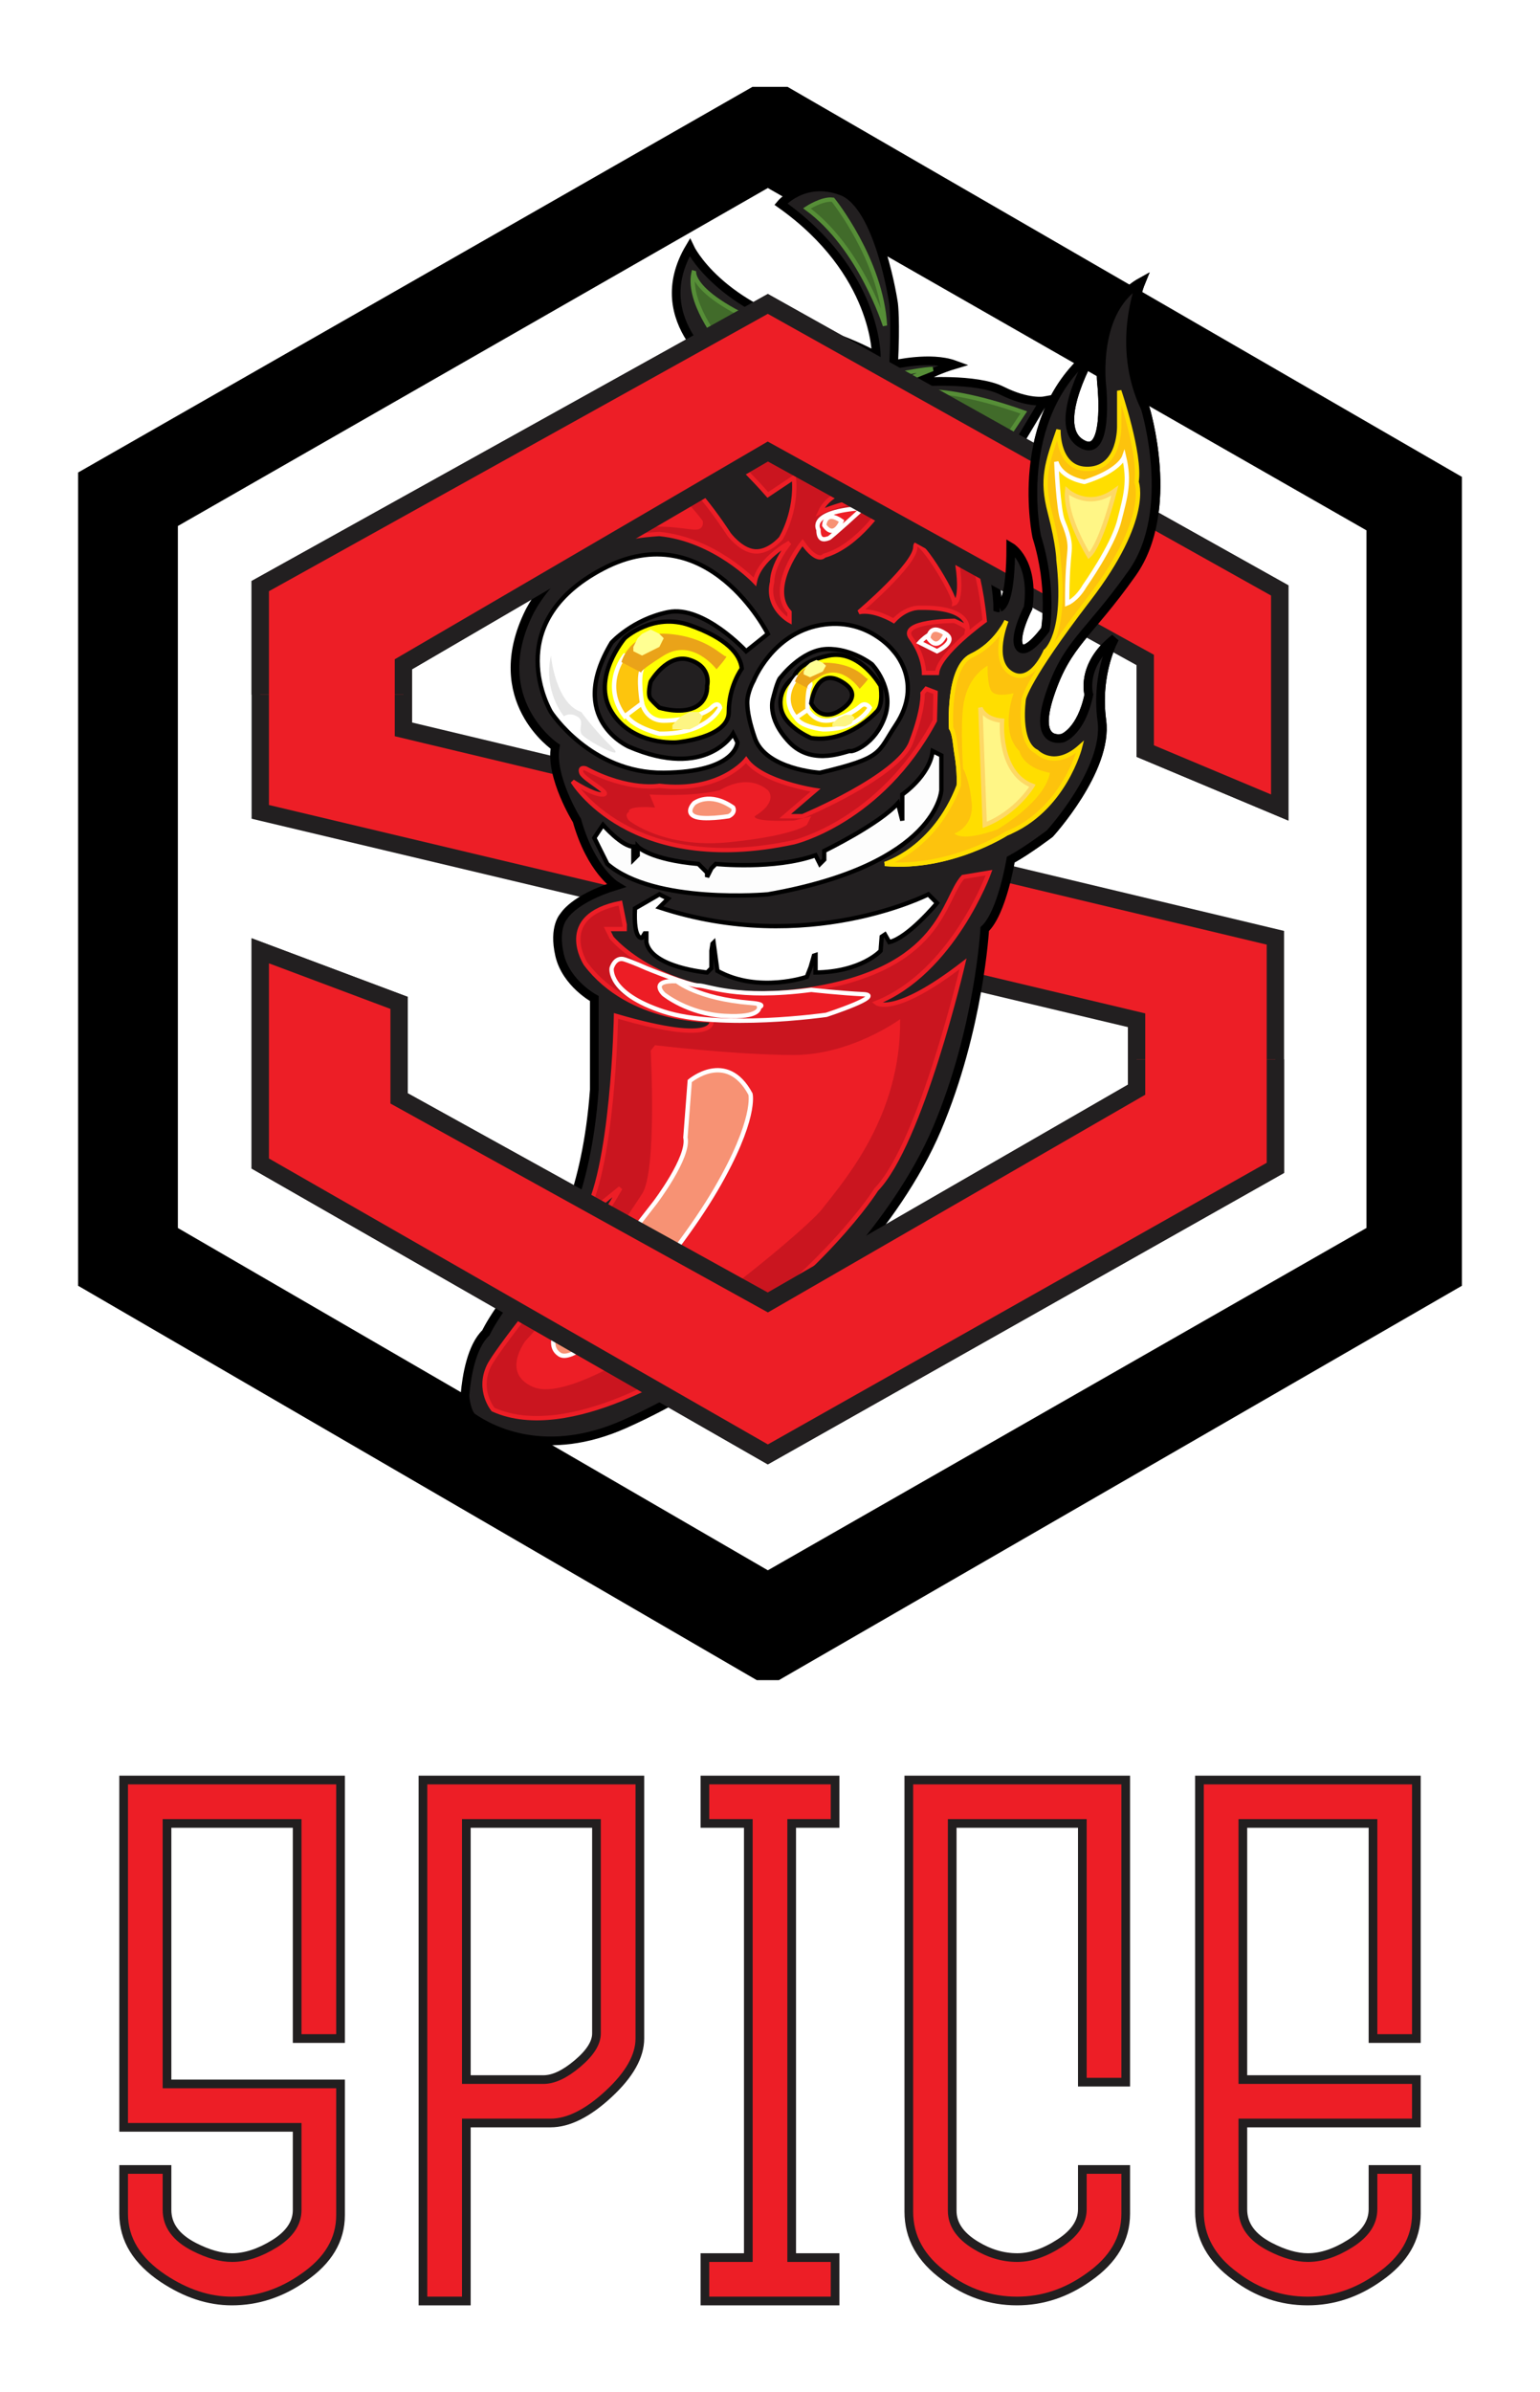 <?xml version="1.0" standalone="no"?>
<!-- Generator: Adobe Fireworks 10, Export SVG Extension by Aaron Beall (http://fireworks.abeall.com) . Version: 0.6.1  -->
<!DOCTYPE svg PUBLIC "-//W3C//DTD SVG 1.1//EN" "http://www.w3.org/Graphics/SVG/1.1/DTD/svg11.dtd">
<svg id="spice_slp_logo_white_bg_black_outer.fw-Page%201" viewBox="0 0 355 551" style="background-color:#ffffff00" version="1.1"
	xmlns="http://www.w3.org/2000/svg" xmlns:xlink="http://www.w3.org/1999/xlink" xml:space="preserve"
	x="0px" y="0px" width="355px" height="551px"
>
	<g id="Layer%201">
		<rect x="0" y="0" width="355" height="551" fill="#ffffff"/>
		<g>
			<path d="M 177 41 L 317 121 L 317 284 L 177 364 L 39 284 L 39 120 L 177 41 ZM 20 110 L 20 295 L 175 385 L 179 385 L 335 295 L 335 111 L 181 22 L 174 22 L 20 110 Z" stroke="#000000" stroke-width="4" fill="#000000"/>
			<path d="M 177 70 L 60 135 L 60 187 L 262 235 L 262 251 L 177 300 L 92 253 L 92 231 L 60 219 L 60 268 L 177 335 L 294 269 L 294 216 L 93 168 L 93 153 L 177 104 L 264 152 L 264 173 L 295 186 L 295 136 L 177 70 Z" stroke="#221f20" stroke-width="4" fill="#ed1e26"/>
			<g>
				<path d="M 180 47 C 180 47 185.25 40.75 194 44 C 202.75 47.25 206 70 206 70 C 206 70 206.5 74 206 84 C 206 84 214.5 82 220 84 C 220 84 213.25 86 212 88 C 212 88 225 87 231 90 C 237 93 240.667 92.333 240.667 92.333 C 240.667 92.333 229.667 110.917 229.667 110.167 C 229.667 109.417 227 112 227 112 L 235 113 C 235 113 235.25 115.5 231 119 L 226 119 C 226 119 230 133 230 140 C 230 140 233 141 233 126 C 233 126 238.5 129.25 237 140 C 237 140 233.5 146.75 235 149 C 236.5 151.25 241 145 241 145 C 241 145 242.667 135.333 239 123.667 C 239 123.667 233 96 252 81 C 252 81 242.25 97.5 249 102 C 255.75 106.5 254 89 254 89 C 254 89 251.75 71.25 263 65 C 263 65 257 79.5 264 94 C 264 94 271.25 117.5 261 132 C 250.75 146.5 246 148 242 160 C 238 172 245 170 245 170 C 245 170 249.25 168.5 251 160 C 251 160 249 153.25 257 147 C 257 147 252.5 154.75 254 166 C 255.5 177.25 242 192 242 192 C 242 192 236.75 196 233 198 C 233 198 231 210.25 227 214 C 227 214 225.75 237 216 260 C 206.25 283 185 302 185 302 C 185 302 167 317.75 144 328 C 126.029 336.009 113.552 329.671 108.956 326.516 C 107.669 325.633 107.125 322.125 107.196 321.267 C 107.55 316.978 108.698 310.137 112 307 C 112 307 115.25 299.75 128 286 C 128 286 135.25 275.25 137 251 L 137 230 C 137 230 130.5 226.5 129 220 C 127.5 213.5 130 211 130 211 C 130 211 132.25 207 142 204 C 142 204 136.25 200.5 133 189 C 133 189 126.75 179 128 172 C 128 172 112 161.25 122 141 C 122 141 126.5 131.75 135 128 C 135 128 133.5 117 138 109 C 142.5 101 146 99 146 99 C 146 99 151.25 95.25 153 95 L 158 98 L 168 98 C 168 98 164.75 92.25 150 91 C 150 91 145 87 167 86 C 167 86 148.75 74.25 159 57 C 159 57 165.5 71 190 77 C 190 77 195 78.25 202 82 C 202 82 202.25 62.75 180 47 Z" stroke="#000000" stroke-width="2" fill="#221f20"/>
				<path d="M 112.667 314.667 C 114.37 311.047 128.667 293.333 128.667 293.333 C 135.333 287.333 143 273.667 143 273.667 L 134.333 280.667 C 141.333 270.333 142 234 142 234 C 166 241 164 235 164 235 C 164 235 145.167 235.5 135 222 C 135 222 127.833 211 143 208 L 144 213 L 144 214 L 140 214 L 141 216 C 141 216 154.667 232.667 186 228 C 217.333 223.333 217.333 207 222 202 L 228 201 C 228 201 219.667 224 202 231 C 202 231 206 234.333 222 222 C 222 222 212.333 263.333 202 274 C 202 274 190 293.333 159 314 C 159 314 131.333 332.667 113.667 324.667 C 113.667 324.667 110 320.333 112.667 314.667 Z" stroke="#ed1e26" stroke-width="1" fill="#ca151f"/>
				<path d="M 207.5 234.75 C 207.5 234.75 196.25 243 183 243 C 169.75 243 151 240.75 151 240.75 L 150 242 C 150 242 151.5 269.75 148 275 C 144.5 280.25 139.75 288.5 121 309 C 118.25 313.25 117.998 317.275 122.796 319.431 C 135.75 325.25 185.081 284.182 189.5 278.5 C 194.75 271.75 207.75 257 207.5 234.75 Z" fill="#ed1e26"/>
				<path d="M 159 249 C 159 249 167.5 241.75 173 252 C 173 252 174.5 257.75 165 274 C 155.5 290.25 134 315.25 129 312 C 124 308.75 133.333 299.667 133.333 299.667 L 151 277 C 151 277 159 266.5 158 262 L 159 249 Z" stroke="#ffffff00" stroke-width="1" fill="#f79274"/>
				<path d="M 187 228 C 187 228 193.75 228.75 199 229 C 204.25 229.25 190.5 233.75 190.5 233.75 C 190.5 233.75 166 237.25 153 233 C 140 228.75 141 223 141 223 C 141 223 141.75 220.25 144 221 C 146.25 221.75 149 223 149 223 C 149 223 158.75 227 161 227 C 163.25 227 169.75 230.25 187 228 Z" stroke="#ffffff00" stroke-width="1" fill="#ed1d25"/>
				<path d="M 175 232 C 175 232 175.5 234.5 167 234 C 158.5 233.5 153 229 153 229 C 153 229 149.5 225.75 156 226 C 156 226 160.75 230 173 231 C 176.988 231.326 175 232 175 232 Z" stroke="#ffffff00" stroke-width="1" fill="#f49678"/>
				<path d="M 154 207 L 152 206 L 146.375 209.25 C 146 216.75 148 216 148 216 L 148.625 215 L 149 215 L 149 217 C 150.125 222.875 163 224 163 224 L 164 223 L 164 219 L 164.25 217.375 L 164.5 217.125 L 165.375 223.625 C 174.875 228.875 186 225 186 225 L 186.875 222.75 L 187.625 220.125 L 188 220 L 188 224 C 198.625 223.875 203 219 203 219 L 203.25 215.75 L 204 215.25 L 205 217 C 209.375 216 216 208 216 208 L 214 206 C 214 206 186.125 220.25 152 209 L 154 207 Z" stroke="#000000" stroke-width="1" fill="#ffffff"/>
				<path d="M 217 182 C 217 182 216.25 199.125 177 206 C 177 206 150.875 208.375 140 199 L 137 193 L 139 190 C 139 190 143.375 195 146 195 L 146 198 L 147 197 L 147 195 C 147 195 149.75 198 161 199 L 163 201 L 163 202 L 164 200 L 165 199 C 165 199 178.5 200.375 188 197 L 189 199 L 190 198 L 190 196 C 190 196 202.625 189.875 207 185 L 208 189 L 208 185 L 208 183 C 208 183 214.25 178.75 215 173 L 217 174 L 217 182 Z" stroke="#000000" stroke-width="1" fill="#fdfdfd"/>
				<path d="M 135 177 C 135 177 133.5 176.5 134 178 C 134.5 179.5 141.167 182.833 139 183 C 136.833 183.167 132 180 132 180 C 132 180 145.167 202.167 183 194 C 183 194 203 189.333 215.5 166 L 215.667 159.5 L 213.5 158.667 L 212.667 159.667 C 212.667 159.667 213 163.167 210 171 C 207 178.833 185 188 185 188 L 181 188 L 188 182 C 188 182 175.667 180.167 172 175 C 172 175 166 182.667 152 181 C 152 181 145 182.333 135 177 Z" stroke="#ed1e26" stroke-width="1" fill="#ca151f"/>
				<path d="M 166 182 C 166 182 172 177.875 177 182 C 177 182 179.625 184.5 174 188 C 174 188 173 189.375 183 189 L 187 188 L 186 190 C 186 190 183 192.5 168 194 C 153 195.5 145 189 145 189 C 145 189 143.75 187.625 145 187 C 145 187 144.125 185.5 151 186 L 149.75 183 C 149.75 183 159.625 183.625 166 182 Z" fill="#ed1e26"/>
				<path d="M 168 188 C 168 188 162 189 160 188 C 158 187 160 185 160 185 C 160 185 163.5 182.167 169 186 C 169 186 169.667 187.167 168 188 Z" stroke="#ffffff00" stroke-width="1" fill="#f79274"/>
				<path d="M 177 146 C 177 146 163.167 118.333 139 131 C 114.833 143.667 127 164 127 164 C 127 164 136.167 178.167 153 178 C 169.833 177.833 170 171 170 171 L 169 169 C 169 169 162.833 179.667 145 172 C 145 172 130.333 165.667 141 148 C 141 148 145.833 142.667 154 141 C 162.167 139.333 172 150 172 150 L 177 146 Z" stroke="#000000" stroke-width="1" fill="#ffffff"/>
				<path d="M 171 154 C 171 154 168 158 168 164 C 168 170 156 171 156 171 C 156 171 145.833 171.833 141 164 C 136.167 156.167 144 147 144 147 C 144 147 150.5 141 159 144 C 167.5 147 170.667 150.667 171 154 Z" stroke="#000000" stroke-width="1" fill="#ffff04"/>
				<path d="M 166 163 C 166 163 163.333 169.167 152 169 C 152 169 145 167.333 144 164 C 143 160.667 148 162 148 162 C 148 162 148.833 166 153 166 C 157.167 166 162.333 164.667 164 163 C 165.667 161.333 166 163 166 163 Z" stroke="#ffffff00" stroke-width="1" fill="#fcda00"/>
				<path d="M 144 151 C 144 151 138.5 157.667 144 165 L 148 162 C 148 162 147 156.167 148 154 C 149 151.833 144 151 144 151 Z" stroke="#ffffff00" stroke-width="1" fill="#fdc50d"/>
				<path d="M 148 155 L 143.25 152.5 C 143.25 152.5 145 145.333 154 146 C 163 146.667 166.667 151.333 167.333 151.167 C 168 151 165.167 154.167 165.167 154.167 C 165.167 154.167 159.667 146.833 153 151 C 146.333 155.167 148 155 148 155 Z" fill="#eaa319"/>
				<path d="M 146 149 L 146 150 L 148 151 L 150 150 L 152 149 L 153 147 L 152 146 L 150 145 L 148 146 L 147 147 L 146 149 Z" fill="#ffff92"/>
				<path d="M 159 164 L 161 164 L 162 165 L 161 167 L 159 168 L 157 168 L 155 168 L 155 167 L 156 166 L 157 165 L 159 164 Z" fill="#fdf583"/>
				<path d="M 150 157 C 150 157 153.833 150.333 159 152 C 164.167 153.667 163 158 163 158 C 163 158 163.333 161.5 160 163 C 156.667 164.5 152 163 152 163 C 152 163 150.833 162 150 161 C 149.167 160 150 157 150 157 Z" stroke="#000000" stroke-width="1" fill="#221f20"/>
				<path d="M 174 134 C 174 134 164.75 124.25 152 123 C 152 123 141.75 123.5 139 126 C 139 126 138.25 114 141 111 C 141 111 144.5 105.5 151 106 C 157.5 106.5 168 123 168 123 C 168 123 170.75 126.75 174 127 C 177.25 127.25 180 124 180 124 C 180 124 183.75 118 183 110 L 177 114 C 177 114 168.75 104.5 165 103 C 161.25 101.5 170 102 170 102 C 170 102 176.5 102.75 178 105 C 178 105 181.25 105 174 100 C 174 100 199.25 94 208 102 C 216.75 110 220.75 118.5 221 121 C 221 121 225.5 127.75 227 143 C 227 143 216.5 150.5 216 155 L 213 155 C 213 155 213 151 210 147 C 207 143 220 143 220 143 C 220 143 223.5 144.5 223 145 C 223 145 224 139.75 212 140 C 212 140 209 139.75 206 143 C 206 143 201.5 140.25 198 141 C 198 141 211 130 211 126 C 211 122 220.25 137 220 139 C 220 139 222.5 138.25 220 126 C 217.5 113.75 206 110 206 110 L 206 112 C 206 112 192.5 110.25 189 118 C 189 118 199.75 113.25 204 116 C 204 116 198 125.75 190 128 C 190 128 188.5 130 185 125 C 185 125 176.75 135.25 182 141 L 182 143 C 182 143 176.5 140 178 134 C 178 134 177.75 130.5 182 125 C 182 125 175 128.75 174 134 Z" stroke="#ed1e26" stroke-width="1" fill="#ca151f"/>
				<path d="M 173.75 156.75 C 173.75 156.75 178 146 189 144 C 200 142 206 150 206 150 C 206 150 213 157.25 206.5 167 C 202.181 173.478 203.75 174.5 189 178 C 189 178 176.5 177.25 174 170 C 172.861 166.697 172.305 164.109 172.25 162 C 172.184 159.48 173.75 156.75 173.75 156.75 Z" stroke="#000000" stroke-width="1" fill="#ffffff"/>
				<path d="M 180 156 C 180 156 184.75 149.75 190.5 149.5 C 196.25 149.25 201 153 201 153 C 201 153 206.25 158.5 204 165 C 201.75 171.5 196.5 173.25 196 173 C 195.5 172.75 187.5 176.75 182 171 C 176.5 165.25 178.25 160.75 178.25 160.75 C 178.25 160.75 179.25 156.5 180 156 Z" stroke="#000000" stroke-width="1" fill="#221f20"/>
				<path d="M 202 164 C 202 164 195.5 171.25 187 170 C 187 170 180.75 167.5 180 163 C 179.25 158.5 183 156 183 156 C 183 156 183.75 152.5 191 151 C 198.25 149.5 203 158 203 158 C 203 158 203.75 162.5 202 164 Z" stroke="#000000" stroke-width="1" fill="#ffff04"/>
				<path d="M 200.5 163 C 200.5 163 197.989 168.109 189.668 167.998 C 189.668 167.998 184.234 167.389 183.5 165.167 C 182.766 162.945 186 163.167 186 163.167 C 186 163.167 187.343 165.998 190.402 165.998 C 193.461 165.998 197.11 163.778 198.333 162.667 C 199.557 161.556 200.5 163 200.5 163 Z" stroke="#ffffff00" stroke-width="1" fill="#fcda00"/>
				<path d="M 183.795 156 C 183.795 156 179.462 160.445 183.5 165.333 L 186.167 163.5 C 186.167 163.5 185.997 159.443 186.731 157.999 C 187.465 156.555 183.795 156 183.795 156 Z" stroke="#ffffff00" stroke-width="1" fill="#fdc50d"/>
				<path d="M 186.5 158.667 L 183.244 156.999 C 183.244 156.999 184.529 152.222 191.136 152.667 C 197.744 153.111 199.511 156.444 200 156.333 C 200.489 156.222 198.167 158.667 198.167 158.667 C 198.167 158.667 194.228 152.889 189.333 155.667 C 184.439 158.444 186.5 158.667 186.5 158.667 Z" fill="#eaa319"/>
				<path d="M 185.263 154.666 L 185.263 155.333 L 186.731 156 L 188.2 155.333 L 189.668 154.666 L 190.402 153.333 L 189.668 152.667 L 188.2 152 L 186.731 152.667 L 185.997 153.333 L 185.263 154.666 Z" fill="#ffff92"/>
				<path d="M 194.807 164.665 L 196.276 164.665 L 197.01 165.332 L 196.276 166.665 L 194.807 167.331 L 193.339 167.331 L 191.871 167.331 L 191.871 166.665 L 192.605 165.998 L 193.339 165.332 L 194.807 164.665 Z" fill="#fdf583"/>
				<path d="M 187 162 C 187 162 188 153.5 194 157 C 200 160.5 193 164 193 164 C 193 164 189.25 166.25 187 162 Z" stroke="#000000" stroke-width="1" fill="#221f20"/>
				<path d="M 204 199 C 204 199 215.333 195.667 221 181 C 221 181 221.242 177.995 220.5 173.688 C 220.139 171.593 220.089 169.093 219.25 167.75 C 219.25 167.75 218.333 153.667 224 151 C 229.667 148.333 232 143 232 143 C 232 143 228.333 152 233 155 C 237.667 158 241 150 241 150 C 241 150 246 146.333 244 129 C 244 129 244 125.667 242 118 C 240 110.333 241.333 106.667 244 99 C 244 99 243.667 108.333 251 108 C 258.333 107.667 258 98 258 98 L 258 90 C 258 90 263 104.667 262 111 C 262 111 265.333 119.333 251 138 C 236.667 156.667 236 161 236 161 C 236 161 234.5 171 239 173.167 C 239 173.167 243 177.333 249 172 C 249 172 245.333 186.667 232 192 C 232 192 219 200.333 204 199 Z" stroke="#ffdd00" stroke-width="1" fill="#fdc30d"/>
				<path d="M 220 192 C 220 192 224.5 190.5 224 185 C 223.5 179.5 222 177 222 177 C 222 177 221.425 167.981 222 163 C 222.75 156.5 226.5 154 227.667 153.333 C 227.667 153.333 227.5 158 228.667 159.333 C 229.833 160.667 233.667 159.667 233.667 159.667 C 233.667 159.667 230.333 168.5 235 173 C 235 173 235.667 176.833 242 178 C 242 178 241.833 183.667 230 191 C 230 191 222.333 194 220 192 Z" fill="#ffde00"/>
				<path d="M 250 135 C 250 135 256.5 125.833 258 120 C 259.5 114.167 260.458 110.917 259.125 105.25 C 259.125 105.25 258 108.5 250 111 C 250 111 244.667 110.208 243.5 106.375 C 243.5 106.375 243.935 117.483 245 120 C 246.833 124.333 246.641 125.806 246.5 127.5 C 246.375 129 246 132 246 139 C 246 139 248.167 138.167 250 135 Z" stroke="#ffffff00" stroke-width="1" fill="#ffde00"/>
				<path d="M 246 113 C 246 113 250.833 117.5 257 113 C 257 113 253.833 125.5 251 128 C 251 128 245.333 118.833 246 113 Z" stroke="#fdd866" stroke-width="1" fill="#fff686"/>
				<path d="M 226 163 C 226 163 226.833 165.667 231 166 C 231 166 230 178 238 181 C 238 181 234.333 187.167 227 190 L 226 163 Z" stroke="#fdd866" stroke-width="1" fill="#fff686"/>
				<path d="M 127 151 C 127 151 128 162 134 164 C 134 164 137 168.167 141 172 C 145 175.833 134.667 170.333 134 169 C 133.333 167.667 134.833 166 133 165 C 131.167 164 130 165 130 165 C 130 165 125.167 159.333 127 151 Z" fill="#e6e6e6"/>
				<path d="M 143 122 C 143 122 139.5 115.333 146 111 C 152.5 106.667 162 120 162 120 C 162 120 162.5 122.167 160 122 C 157.5 121.833 152.167 120.5 143 122 Z" fill="#ed1e26"/>
				<path d="M 146 114 C 146 114 148.333 110 152 114 C 155.667 118 151 118 151 118 C 151 118 148.167 118.5 146 114 Z" fill="#f79274"/>
				<path d="M 182 102 C 182 102 192.333 95.167 207 105 C 207 105 209.667 109.667 197 110 C 184.333 110.333 182 102 182 102 Z" stroke="#ffffff00" stroke-width="1" fill="#ed1e26"/>
				<path d="M 190 105 C 190 105 189 101.833 193 102 C 197 102.167 198 104 198 104 C 198 104 197.833 105.833 196 106 C 194.167 106.167 190.833 106.5 190 105 Z" stroke="#ffffff00" stroke-width="1" fill="#f79274"/>
				<path d="M 188.667 122 C 188.667 122 186 117.833 199 117 C 199 117 191.333 124 191 124 C 190.667 124 188.667 125.167 188.667 122 Z" stroke="#ffffff00" stroke-width="1" fill="#ed1e26"/>
				<path d="M 190 121 C 190 121 190.167 117.333 194 120 C 194 120 192.333 124.333 190 121 Z" stroke="#ffffff00" stroke-width="1" fill="#f79274"/>
				<path d="M 212 148 C 212 148 215.25 144.25 218 146 C 220.75 147.75 216 150 216 150 L 212 148 Z" stroke="#ffffff00" stroke-width="1" fill="#ed1e26"/>
				<path d="M 214 147 C 214 147 214.167 143.333 218 146 C 218 146 216.333 150.333 214 147 Z" stroke="#ffffff00" stroke-width="1" fill="#f79274"/>
				<path d="M 166 79 C 166 79 158 69.167 160 62.333 C 160 62.333 158 69.167 187 79 C 187 79 199.667 83.667 205 89 L 206 91 C 206 91 213.833 87.167 236 95 L 228 107 C 228 107 228.833 100.5 215 96 C 215 96 206.167 93.5 204 96 C 204 96 189.333 79.833 166 79 Z" stroke="#568e37" stroke-width="1" fill="#416b2a"/>
				<path d="M 169 89 L 169 94 C 169 94 166 90 159 90 L 169 89 Z" stroke="#568e37" stroke-width="1" fill="#416b2a"/>
				<path d="M 186 48 C 186 48 189.5 45.667 192 46 C 192 46 203.167 59.833 204 75 C 204 75 198.333 57 186 48 Z" stroke="#568e37" stroke-width="1" fill="#416b2a"/>
				<path d="M 208 86 C 208 86 213.167 85 215 85 L 210 87 L 208 86 Z" stroke="#568e37" stroke-width="1" fill="none"/>
				<path d="M 225 115 C 225.333 114.333 232 115.667 233 115 C 233 115 232.167 115.833 226 117 C 226 117 224.667 115.667 225 115 Z" stroke="#568e37" stroke-width="1" fill="#416b2a"/>
			</g>
			<path d="M 93 160 L 93 153 L 177 104 L 264 152 L 264 173 L 295 186 L 295 136 L 177 70 L 60 135 L 60 160 " stroke="#221f20" stroke-width="4" fill="#ed1e26"/>
			<path d="M 262 244 L 262 251 L 177 300 L 92 253 L 92 231 L 60 219 L 60 268 L 177 335 L 294 269 L 294 244 " stroke="#221f20" stroke-width="4" fill="#ed1e26"/>
			<g>
				<path d="M 230.423 139.943 C 231.25 139.58 233 137.458 233 126 C 233 126 238.5 129.25 237 140 C 237 140 233.5 146.75 235 149 C 236.5 151.25 241 145 241 145 C 241 145 242.667 135.333 239 123.667 C 239 123.667 233 96 252 81 C 252 81 242.25 97.5 249 102 C 255.75 106.5 254 89 254 89 C 254 89 251.75 71.25 263 65 C 263 65 257 79.5 264 94 C 264 94 271.25 117.5 261 132 C 250.75 146.5 246 148 242 160 C 238 172 245 170 245 170 C 245 170 249.25 168.5 251 160 C 251 160 249 153.25 257 147 C 257 147 252.5 154.75 254 166 C 255.5 177.25 242 192 242 192 C 242 192 237.203 195.655 233.504 197.724 " stroke="#000000" stroke-width="2" fill="#221f20"/>
				<path d="M 204 199 C 204 199 215.333 195.667 221 181 C 221 181 221.242 177.995 220.5 173.688 C 220.139 171.593 220.089 169.093 219.25 167.75 C 219.25 167.75 218.333 153.667 224 151 C 229.667 148.333 232 143 232 143 C 232 143 228.333 152 233 155 C 237.667 158 241 150 241 150 C 241 150 246 146.333 244 129 C 244 129 244 125.667 242 118 C 240 110.333 241.333 106.667 244 99 C 244 99 243.667 108.333 251 108 C 258.333 107.667 258 98 258 98 L 258 90 C 258 90 263 104.667 262 111 C 262 111 265.333 119.333 251 138 C 236.667 156.667 236 161 236 161 C 236 161 234.5 171 239 173.167 C 239 173.167 243 177.333 249 172 C 249 172 245.333 186.667 232 192 C 232 192 219 200.333 204 199 Z" stroke="#ffdd00" stroke-width="1" fill="#fdc30d"/>
				<path d="M 220 192 C 220 192 224.5 190.5 224 185 C 223.5 179.5 222 177 222 177 C 222 177 221.425 167.981 222 163 C 222.75 156.5 226.5 154 227.667 153.333 C 227.667 153.333 227.5 158 228.667 159.333 C 229.833 160.667 233.667 159.667 233.667 159.667 C 233.667 159.667 230.333 168.5 235 173 C 235 173 235.667 176.833 242 178 C 242 178 241.833 183.667 230 191 C 230 191 222.333 194 220 192 Z" fill="#ffde00"/>
				<path d="M 250 135 C 250 135 256.5 125.833 258 120 C 259.5 114.167 260.458 110.917 259.125 105.25 C 259.125 105.25 258 108.5 250 111 C 250 111 244.667 110.208 243.5 106.375 C 243.5 106.375 243.935 117.483 245 120 C 246.833 124.333 246.641 125.806 246.5 127.5 C 246.375 129 246 132 246 139 C 246 139 248.167 138.167 250 135 Z" stroke="#ffffff00" stroke-width="1" fill="#ffde00"/>
				<path d="M 246 113 C 246 113 250.833 117.5 257 113 C 257 113 253.833 125.5 251 128 C 251 128 245.333 118.833 246 113 Z" stroke="#fdd866" stroke-width="1" fill="#fff686"/>
				<path d="M 226 163 C 226 163 226.833 165.667 231 166 C 231 166 230 178 238 181 C 238 181 234.333 187.167 227 190 L 226 163 Z" stroke="#fdd866" stroke-width="1" fill="#fff686"/>
			</g>
		</g>
		<g>
			<path d="M 78.5 480 L 38.5 480 L 38.5 420 L 68.5 420 L 68.5 469.547 L 78.5 469.547 L 78.5 410 L 28.5 410 L 28.5 490 L 68.5 490 L 68.5 509.047 C 68.5 512.047 66.766 514.625 63.328 516.781 C 59.875 518.922 56.594 520 53.5 520 C 50.891 520 47.984 519.188 44.797 517.562 C 40.594 515.422 38.5 512.578 38.5 509.016 L 38.5 499.703 L 28.5 499.703 L 28.5 509.906 C 28.5 515.781 31.547 520.766 37.656 524.828 C 42.859 528.266 48.109 530 53.422 530 C 59.328 530 64.828 528.203 69.938 524.609 C 75.641 520.703 78.5 515.922 78.5 510.234 L 78.5 480 L 78.5 480 Z" stroke="#221f20" stroke-width="2" fill="#ed1e26"/>
			<path d="M 147.5 410 L 97.5 410 L 97.5 530 L 107.5 530 L 107.5 489 L 126.906 489 C 131 489 135.469 486.781 140.281 482.328 C 145.094 477.875 147.5 473.609 147.5 469.547 L 147.5 410 L 147.5 410 ZM 133.125 475.312 C 130.203 477.781 127.594 479 125.281 479 L 107.5 479 L 107.5 420 L 137.5 420 L 137.5 468.375 C 137.5 470.547 136.031 472.859 133.125 475.312 L 133.125 475.312 Z" stroke="#221f20" stroke-width="2" fill="#ed1e26"/>
			<path d="M 192.5 520 L 182.5 520 L 182.5 420 L 192.5 420 L 192.5 410 L 162.5 410 L 162.5 420 L 172.5 420 L 172.5 520 L 162.5 520 L 162.5 530 L 192.5 530 L 192.5 520 L 192.5 520 Z" stroke="#221f20" stroke-width="2" fill="#ed1e26"/>
			<path d="M 259.5 499.703 L 249.5 499.703 L 249.5 508.859 C 249.5 511.812 247.766 514.406 244.328 516.641 C 240.875 518.875 237.594 520 234.5 520 C 231.188 520 228 519.047 224.906 517.156 C 221.297 514.969 219.5 512.312 219.5 509.203 L 219.5 420 L 249.5 420 L 249.5 479.594 L 259.5 479.594 L 259.5 410 L 209.5 410 L 209.5 509.422 C 209.5 515.328 212.25 520.281 217.766 524.297 C 222.766 528.094 228.312 530 234.422 530 C 240.328 530 245.828 528.172 250.938 524.516 C 256.641 520.547 259.5 515.688 259.5 509.906 L 259.5 499.703 L 259.5 499.703 Z" stroke="#221f20" stroke-width="2" fill="#ed1e26"/>
			<path d="M 326.5 499.703 L 316.5 499.703 L 316.5 508.859 C 316.5 511.922 314.766 514.531 311.328 516.719 C 307.875 518.906 304.594 520 301.5 520 C 298.891 520 295.984 519.172 292.797 517.531 C 288.594 515.375 286.5 512.5 286.5 508.891 L 286.5 489 L 326.5 489 L 326.5 479 L 286.5 479 L 286.5 420 L 316.5 420 L 316.5 469.547 L 326.5 469.547 L 326.5 410 L 276.5 410 L 276.5 509.422 C 276.5 515.328 279.25 520.281 284.766 524.297 C 289.766 528.094 295.312 530 301.422 530 C 307.328 530 312.828 528.172 317.938 524.516 C 323.641 520.547 326.5 515.688 326.5 509.906 L 326.5 499.703 L 326.5 499.703 Z" stroke="#221f20" stroke-width="2" fill="#ed1e26"/>
		</g>
	</g>
</svg>